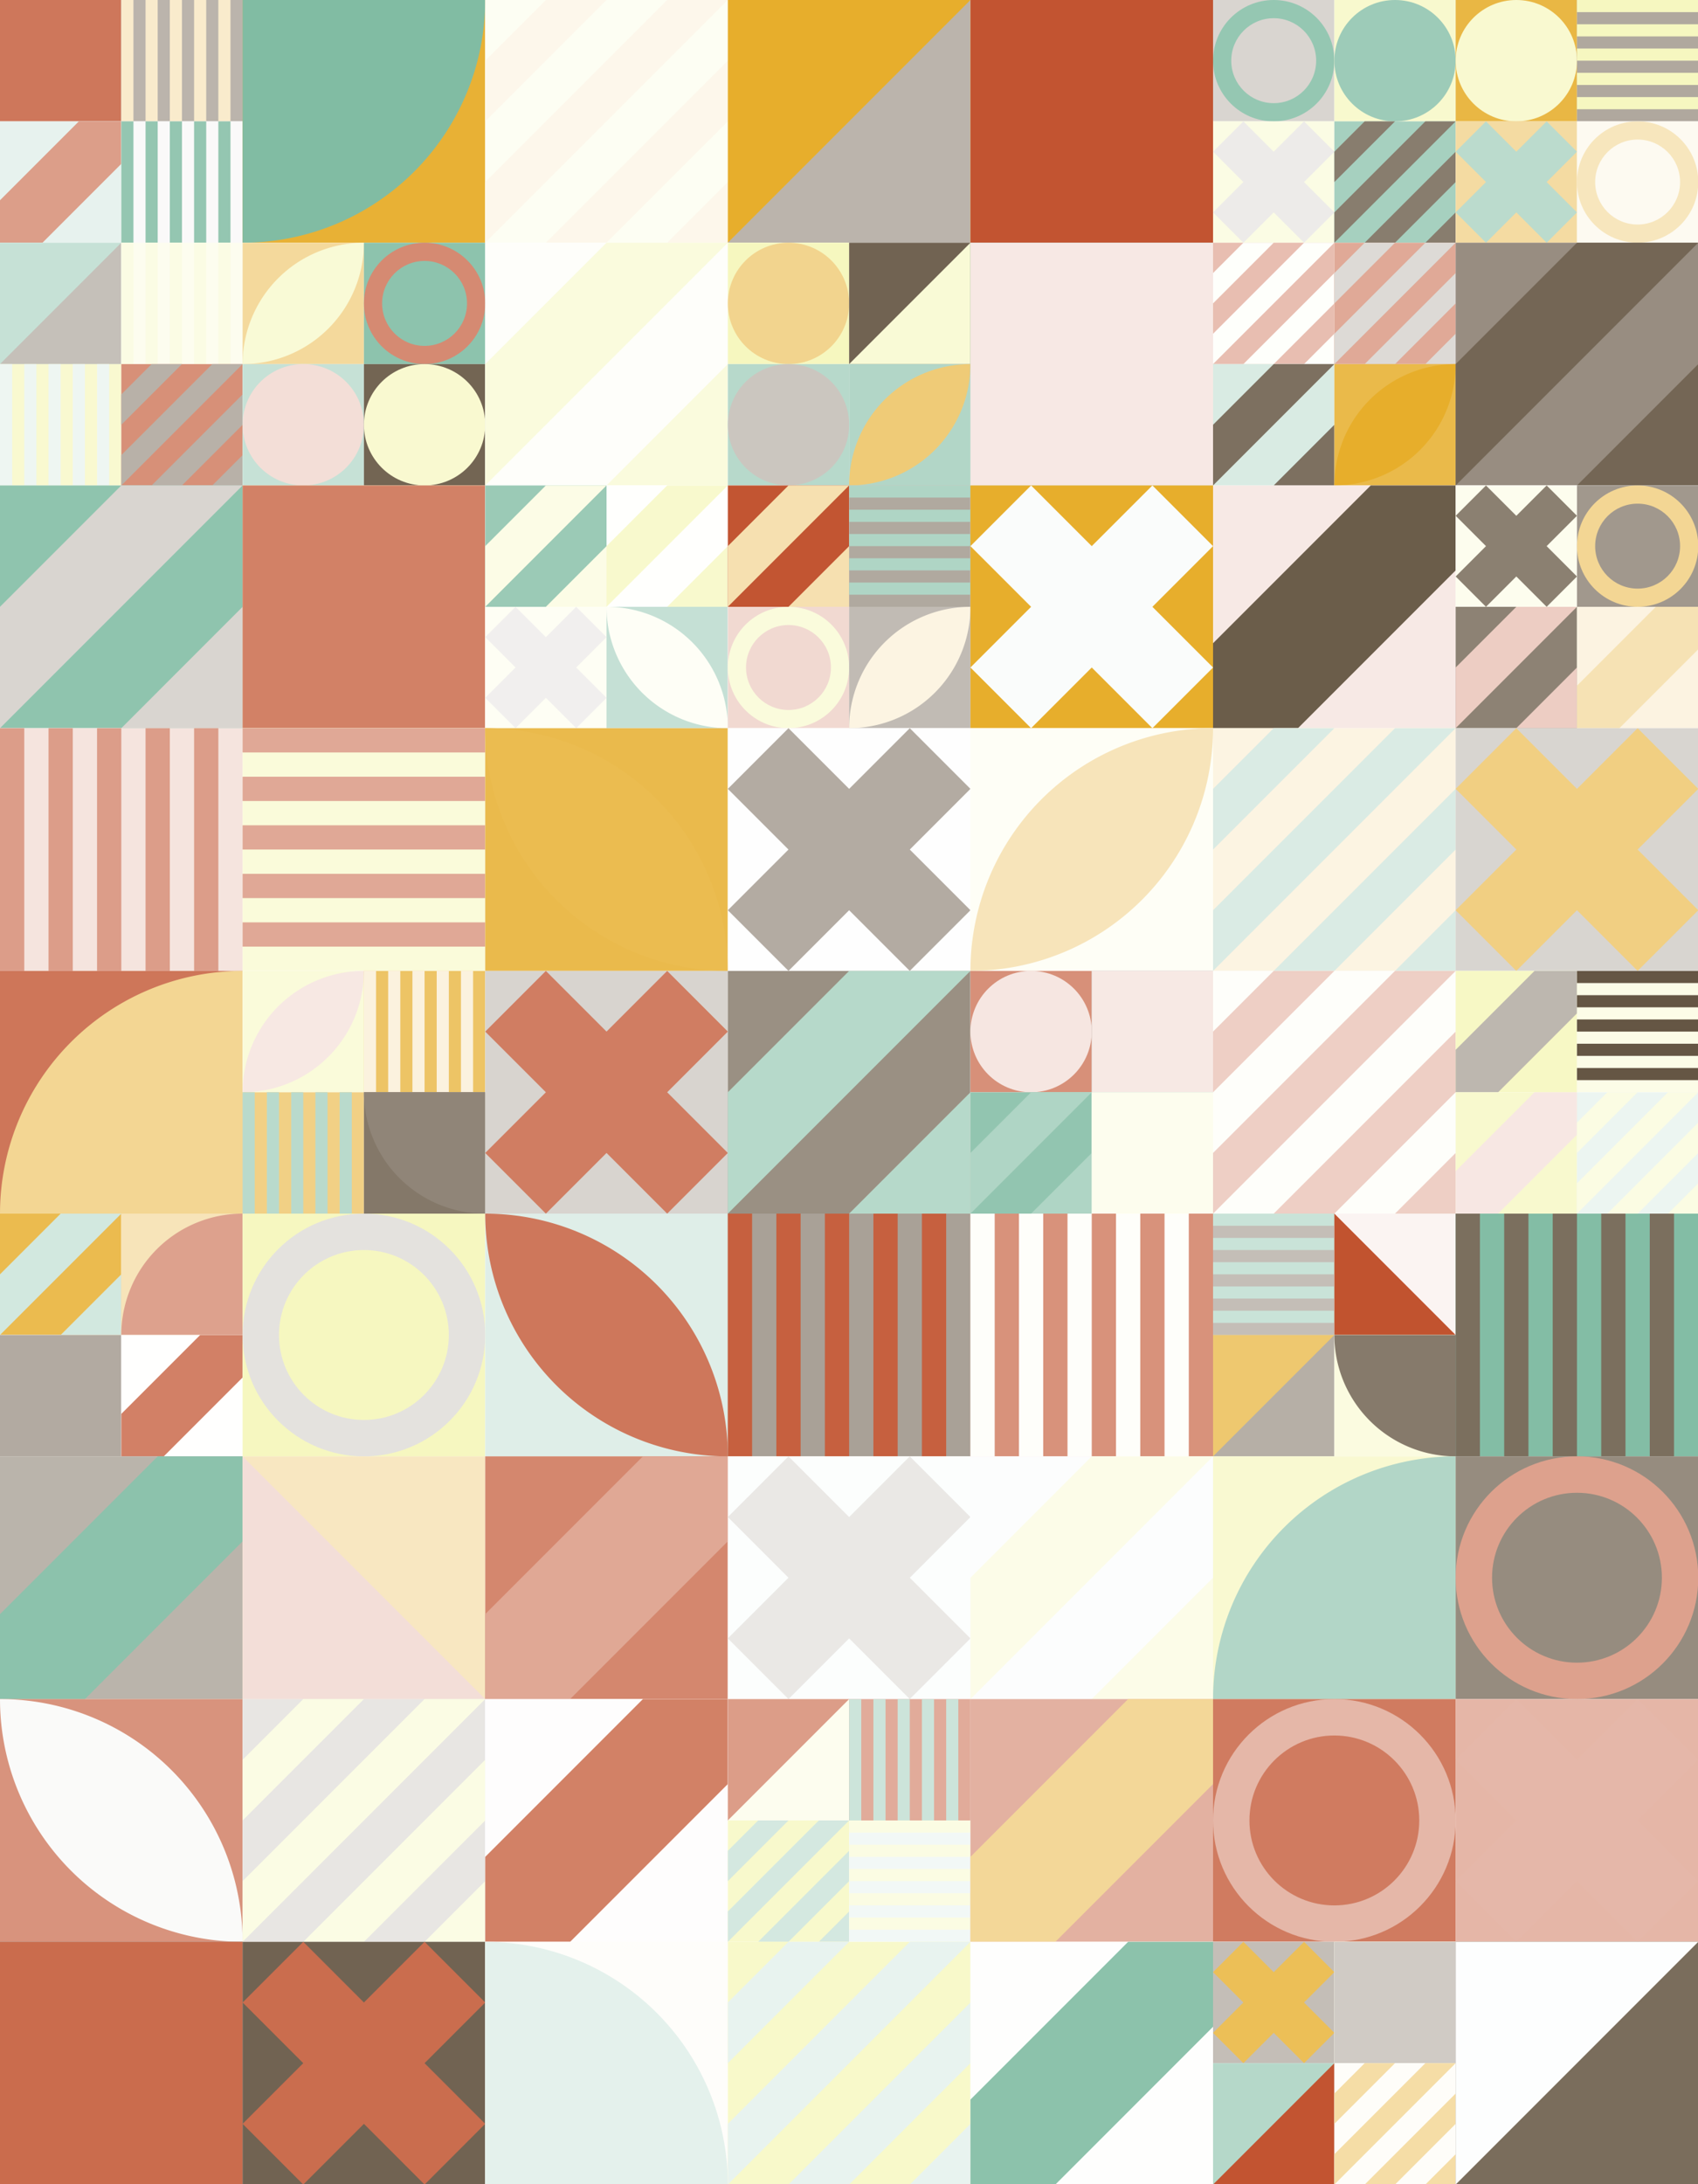 <?xml version="1.0" standalone="no"?><svg xmlns:xlink="http://www.w3.org/1999/xlink" xmlns="http://www.w3.org/2000/svg" viewBox="0 0 1000 1285.714" preserveAspectRatio="xMaxYMax slice"><rect x="0" y="0" width="1000" height="1285.714" fill="#333333" stroke="none"/><g transform="scale(1.786)"><rect x="0" y="0" width="560" height="720" fill="#ffffff"/><rect x="0" y="0" width="80" height="80" fill="#ffffff"/><rect x="0" y="0" width="40" height="40" fill="#fdf9ef"/><rect x="0" y="0" width="40" height="40" fill="#ce775b"/><rect x="40" y="0" width="40" height="40" fill="#bbb4ac"/><g transform="translate(40,0) scale(2) rotate(0)"><rect width="2" height="20" fill="#f9ebcc"/><rect x="4" width="2" height="20" fill="#f9ebcc"/><rect x="8" width="2" height="20" fill="#f9ebcc"/><rect x="12" width="2" height="20" fill="#f9ebcc"/><rect x="16" width="2" height="20" fill="#f9ebcc"/></g><rect x="0" y="40" width="40" height="40" fill="#e7f2ee"/><g transform="translate(0,40) scale(2) rotate(0)"><path d="M13 0H20V7L7 20H0V13L13 0Z" fill="#dc9e89"/></g><rect x="40" y="40" width="40" height="40" fill="#faf9f9"/><g transform="translate(40,40) scale(2) rotate(0)"><rect width="2" height="20" fill="#94c6b1"/><rect x="4" width="2" height="20" fill="#94c6b1"/><rect x="8" width="2" height="20" fill="#94c6b1"/><rect x="12" width="2" height="20" fill="#94c6b1"/><rect x="16" width="2" height="20" fill="#94c6b1"/></g><rect x="80" y="0" width="80" height="80" fill="#e8b135"/><path d="M 80 80 A 80 80 0 0 0 160 0 L 80 0" fill="#81bca3"/><rect x="160" y="0" width="80" height="80" fill="#fdfef3"/><g transform="translate(160,0) scale(4) rotate(0)"><path d="M5 0H10L5 5L0 10V5L5 0Z" fill="#fdf7eb"/><path d="M20 15V20H15L20 15Z" fill="#fdf7eb"/><path d="M20 5V10L15 15L10 20H5L20 5Z" fill="#fdf7eb"/><path d="M15 0H20L5 15L0 20V15L15 0Z" fill="#fdf7eb"/></g><rect x="240" y="0" width="80" height="80" fill="#e7ae2c"/><polygon points="320,0 320,80 240,80" fill="#bbb4ac"/><rect x="320" y="0" width="80" height="80" fill="#f7f8c1"/><rect x="320" y="0" width="80" height="80" fill="#c25431"/><rect x="400" y="0" width="80" height="80" fill="#ffffff"/><rect x="400" y="0" width="40" height="40" fill="#d9d5d0"/><g transform="translate(400,0) scale(2) rotate(0)"><path fill-rule="evenodd" clip-rule="evenodd" d="M10 20C15.523 20 20 15.523 20 10C20 4.477 15.523 0 10 0C4.477 0 0 4.477 0 10C0 15.523 4.477 20 10 20ZM10 17C13.866 17 17 13.866 17 10C17 6.134 13.866 3 10 3C6.134 3 3 6.134 3 10C3 13.866 6.134 17 10 17Z" fill="#95c7b2"/></g><rect x="440" y="0" width="40" height="40" fill="#f8f9ce"/><circle cx="460" cy="20" r="20" fill="#9dcbb8"/><rect x="400" y="40" width="40" height="40" fill="#fbfce4"/><g transform="translate(400,40) scale(2) rotate(0)"><path d="M10 5L5 0L0 5L5 10L0 15L5 20L10 15L15 20L20 15L15 10L20 5L15 0L10 5Z" fill="#edebe9"/></g><rect x="440" y="40" width="40" height="40" fill="#a6d0bf"/><g transform="translate(440,40) scale(2) rotate(0)"><path d="M5 0H10L5 5L0 10V5L5 0Z" fill="#887d6e"/><path d="M20 15V20H15L20 15Z" fill="#887d6e"/><path d="M20 5V10L15 15L10 20H5L20 5Z" fill="#887d6e"/><path d="M15 0H20L5 15L0 20V15L15 0Z" fill="#887d6e"/></g><rect x="480" y="0" width="80" height="80" fill="#ffffff"/><rect x="480" y="0" width="40" height="40" fill="#e9b744"/><circle cx="500" cy="20" r="20" fill="#f9f9d0"/><rect x="520" y="0" width="40" height="40" fill="#b0a89e"/><g transform="translate(520,0) scale(2) rotate(0)"><rect width="20" height="2" fill="#f6f7c0"/><rect y="4" width="20" height="2" fill="#f6f7c0"/><rect y="8" width="20" height="2" fill="#f6f7c0"/><rect y="12" width="20" height="2" fill="#f6f7c0"/><rect y="16" width="20" height="2" fill="#f6f7c0"/></g><rect x="480" y="40" width="40" height="40" fill="#f4dba2"/><g transform="translate(480,40) scale(2) rotate(0)"><path d="M10 5L5 0L0 5L5 10L0 15L5 20L10 15L15 20L20 15L15 10L20 5L15 0L10 5Z" fill="#bbdbcd"/></g><rect x="520" y="40" width="40" height="40" fill="#fdfaf1"/><g transform="translate(520,40) scale(2) rotate(0)"><path fill-rule="evenodd" clip-rule="evenodd" d="M10 20C15.523 20 20 15.523 20 10C20 4.477 15.523 0 10 0C4.477 0 0 4.477 0 10C0 15.523 4.477 20 10 20ZM10 17C13.866 17 17 13.866 17 10C17 6.134 13.866 3 10 3C6.134 3 3 6.134 3 10C3 13.866 6.134 17 10 17Z" fill="#f7e6bd"/></g><rect x="0" y="80" width="80" height="80" fill="#ffffff"/><rect x="0" y="80" width="40" height="40" fill="#c6e1d6"/><polygon points="40,80 40,120 0,120" fill="#c5c0b9"/><rect x="40" y="80" width="40" height="40" fill="#fdfdef"/><g transform="translate(40,80) scale(2) rotate(0)"><rect width="2" height="20" fill="#fbfce4"/><rect x="4" width="2" height="20" fill="#fbfce4"/><rect x="8" width="2" height="20" fill="#fbfce4"/><rect x="12" width="2" height="20" fill="#fbfce4"/><rect x="16" width="2" height="20" fill="#fbfce4"/></g><rect x="0" y="120" width="40" height="40" fill="#f9f9d0"/><g transform="translate(0,120) scale(2) rotate(0)"><rect width="2" height="20" fill="#eef6f2"/><rect x="4" width="2" height="20" fill="#eef6f2"/><rect x="8" width="2" height="20" fill="#eef6f2"/><rect x="12" width="2" height="20" fill="#eef6f2"/><rect x="16" width="2" height="20" fill="#eef6f2"/></g><rect x="40" y="120" width="40" height="40" fill="#d79078"/><g transform="translate(40,120) scale(2) rotate(0)"><path d="M5 0H10L5 5L0 10V5L5 0Z" fill="#b8b1a8"/><path d="M20 15V20H15L20 15Z" fill="#b8b1a8"/><path d="M20 5V10L15 15L10 20H5L20 5Z" fill="#b8b1a8"/><path d="M15 0H20L5 15L0 20V15L15 0Z" fill="#b8b1a8"/></g><rect x="80" y="80" width="80" height="80" fill="#ffffff"/><rect x="80" y="80" width="40" height="40" fill="#f4d99c"/><path d="M 80 120 A 40 40 0 0 1  120 80 L 80 120 A 40 40 0 0 0 120 80" fill="#f9fad6"/><rect x="120" y="80" width="40" height="40" fill="#8dc3ad"/><g transform="translate(120,80) scale(2) rotate(0)"><path fill-rule="evenodd" clip-rule="evenodd" d="M10 20C15.523 20 20 15.523 20 10C20 4.477 15.523 0 10 0C4.477 0 0 4.477 0 10C0 15.523 4.477 20 10 20ZM10 17C13.866 17 17 13.866 17 10C17 6.134 13.866 3 10 3C6.134 3 3 6.134 3 10C3 13.866 6.134 17 10 17Z" fill="#d58a72"/></g><rect x="80" y="120" width="40" height="40" fill="#c6e1d6"/><circle cx="100" cy="140" r="20" fill="#f3ded7"/><rect x="120" y="120" width="40" height="40" fill="#736553"/><circle cx="140" cy="140" r="20" fill="#f9f9d0"/><rect x="160" y="80" width="80" height="80" fill="#fefefa"/><g transform="translate(160,80) scale(4) rotate(0)"><path d="M10 0H20L0 20V10L10 0Z" fill="#fafbdd"/><path d="M20 10V20H10L20 10Z" fill="#fafbdd"/></g><rect x="240" y="80" width="80" height="80" fill="#ffffff"/><rect x="240" y="80" width="40" height="40" fill="#f6f7bf"/><circle cx="260" cy="100" r="20" fill="#f2d48e"/><rect x="280" y="80" width="40" height="40" fill="#716352"/><polygon points="320,80 320,120 280,120" fill="#f9fad6"/><rect x="240" y="120" width="40" height="40" fill="#b7d9cb"/><circle cx="260" cy="140" r="20" fill="#cbc6bf"/><rect x="280" y="120" width="40" height="40" fill="#b2d6c7"/><path d="M 280 160 A 40 40 0 0 1  320 120 L 280 160 A 40 40 0 0 0 320 120" fill="#efcb77"/><rect x="320" y="80" width="80" height="80" fill="#85bea6"/><rect x="320" y="80" width="80" height="80" fill="#f7e8e4"/><rect x="400" y="80" width="80" height="80" fill="#ffffff"/><rect x="400" y="80" width="40" height="40" fill="#e8beb1"/><g transform="translate(400,80) scale(2) rotate(0)"><path d="M5 0H10L5 5L0 10V5L5 0Z" fill="#fefffb"/><path d="M20 15V20H15L20 15Z" fill="#fefffb"/><path d="M20 5V10L15 15L10 20H5L20 5Z" fill="#fefffb"/><path d="M15 0H20L5 15L0 20V15L15 0Z" fill="#fefffb"/></g><rect x="440" y="80" width="40" height="40" fill="#e0a997"/><g transform="translate(440,80) scale(2) rotate(0)"><path d="M5 0H10L5 5L0 10V5L5 0Z" fill="#dddad6"/><path d="M20 15V20H15L20 15Z" fill="#dddad6"/><path d="M20 5V10L15 15L10 20H5L20 5Z" fill="#dddad6"/><path d="M15 0H20L5 15L0 20V15L15 0Z" fill="#dddad6"/></g><rect x="400" y="120" width="40" height="40" fill="#d9ebe3"/><g transform="translate(400,120) scale(2) rotate(0)"><path d="M10 0H20L0 20V10L10 0Z" fill="#7d7060"/><path d="M20 10V20H10L20 10Z" fill="#7d7060"/></g><rect x="440" y="120" width="40" height="40" fill="#eaba4a"/><path d="M 440 160 A 40 40 0 0 1  480 120 L 440 160 A 40 40 0 0 0 480 120" fill="#e7ae2b"/><rect x="480" y="80" width="80" height="80" fill="#988d81"/><g transform="translate(480,80) scale(4) rotate(0)"><path d="M10 0H20L0 20V10L10 0Z" fill="#746655"/><path d="M20 10V20H10L20 10Z" fill="#746655"/></g><rect x="0" y="160" width="80" height="80" fill="#8fc4ae"/><g transform="translate(0,160) scale(4) rotate(0)"><path d="M10 0H20L0 20V10L10 0Z" fill="#d9d5d0"/><path d="M20 10V20H10L20 10Z" fill="#d9d5d0"/></g><rect x="80" y="160" width="80" height="80" fill="#f8f8c9"/><rect x="80" y="160" width="80" height="80" fill="#d28166"/><rect x="160" y="160" width="80" height="80" fill="#ffffff"/><rect x="160" y="160" width="40" height="40" fill="#9bcab6"/><g transform="translate(160,160) scale(2) rotate(0)"><path d="M10 0H20L0 20V10L10 0Z" fill="#fcfce6"/><path d="M20 10V20H10L20 10Z" fill="#fcfce6"/></g><rect x="200" y="160" width="40" height="40" fill="#fffffd"/><g transform="translate(200,160) scale(2) rotate(0)"><path d="M10 0H20L0 20V10L10 0Z" fill="#f8f9cd"/><path d="M20 10V20H10L20 10Z" fill="#f8f9cd"/></g><rect x="160" y="200" width="40" height="40" fill="#fefef4"/><g transform="translate(160,200) scale(2) rotate(0)"><path d="M10 5L5 0L0 5L5 10L0 15L5 20L10 15L15 20L20 15L15 10L20 5L15 0L10 5Z" fill="#f1efee"/></g><rect x="200" y="200" width="40" height="40" fill="#c5e0d5"/><path d="M 200 200 A 40 40 0 0 1  240 240 L 200 200 A 40 40 0 0 0 240 240" fill="#fefef6"/><rect x="240" y="160" width="80" height="80" fill="#ffffff"/><rect x="240" y="160" width="40" height="40" fill="#c25532"/><g transform="translate(240,160) scale(2) rotate(0)"><path d="M10 0H20L0 20V10L10 0Z" fill="#f6e0b0"/><path d="M20 10V20H10L20 10Z" fill="#f6e0b0"/></g><rect x="280" y="160" width="40" height="40" fill="#b0a99f"/><g transform="translate(280,160) scale(2) rotate(0)"><rect width="20" height="2" fill="#afd5c5"/><rect y="4" width="20" height="2" fill="#afd5c5"/><rect y="8" width="20" height="2" fill="#afd5c5"/><rect y="12" width="20" height="2" fill="#afd5c5"/><rect y="16" width="20" height="2" fill="#afd5c5"/></g><rect x="240" y="200" width="40" height="40" fill="#f1d9d1"/><g transform="translate(240,200) scale(2) rotate(0)"><path fill-rule="evenodd" clip-rule="evenodd" d="M10 20C15.523 20 20 15.523 20 10C20 4.477 15.523 0 10 0C4.477 0 0 4.477 0 10C0 15.523 4.477 20 10 20ZM10 17C13.866 17 17 13.866 17 10C17 6.134 13.866 3 10 3C6.134 3 3 6.134 3 10C3 13.866 6.134 17 10 17Z" fill="#fafbdc"/></g><rect x="280" y="200" width="40" height="40" fill="#c1bbb4"/><path d="M 280 240 A 40 40 0 0 1  320 200 L 280 240 A 40 40 0 0 0 320 200" fill="#fcf4e2"/><rect x="320" y="160" width="80" height="80" fill="#e7ae2c"/><g transform="translate(320,160) scale(4) rotate(0)"><path d="M10 5L5 0L0 5L5 10L0 15L5 20L10 15L15 20L20 15L15 10L20 5L15 0L10 5Z" fill="#fafcfb"/></g><rect x="400" y="160" width="80" height="80" fill="#f7e9e5"/><g transform="translate(400,160) scale(4) rotate(0)"><path d="M13 0H20V7L7 20H0V13L13 0Z" fill="#6b5d4a"/></g><rect x="480" y="160" width="80" height="80" fill="#ffffff"/><rect x="480" y="160" width="40" height="40" fill="#fdfdee"/><g transform="translate(480,160) scale(2) rotate(0)"><path d="M10 5L5 0L0 5L5 10L0 15L5 20L10 15L15 20L20 15L15 10L20 5L15 0L10 5Z" fill="#8b8071"/></g><rect x="520" y="160" width="40" height="40" fill="#a1988d"/><g transform="translate(520,160) scale(2) rotate(0)"><path fill-rule="evenodd" clip-rule="evenodd" d="M10 20C15.523 20 20 15.523 20 10C20 4.477 15.523 0 10 0C4.477 0 0 4.477 0 10C0 15.523 4.477 20 10 20ZM10 17C13.866 17 17 13.866 17 10C17 6.134 13.866 3 10 3C6.134 3 3 6.134 3 10C3 13.866 6.134 17 10 17Z" fill="#f3d694"/></g><rect x="480" y="200" width="40" height="40" fill="#8d8274"/><g transform="translate(480,200) scale(2) rotate(0)"><path d="M10 0H20L0 20V10L10 0Z" fill="#edcdc3"/><path d="M20 10V20H10L20 10Z" fill="#edcdc3"/></g><rect x="520" y="200" width="40" height="40" fill="#fcf3e1"/><g transform="translate(520,200) scale(2) rotate(0)"><path d="M13 0H20V7L7 20H0V13L13 0Z" fill="#f6e2b4"/></g><rect x="0" y="240" width="80" height="80" fill="#f5e4de"/><g transform="translate(0,240) scale(4) rotate(0)"><rect width="2" height="20" fill="#dc9d89"/><rect x="4" width="2" height="20" fill="#dc9d89"/><rect x="8" width="2" height="20" fill="#dc9d89"/><rect x="12" width="2" height="20" fill="#dc9d89"/><rect x="16" width="2" height="20" fill="#dc9d89"/></g><rect x="80" y="240" width="80" height="80" fill="#fafbda"/><g transform="translate(80,240) scale(4) rotate(0)"><rect width="20" height="2" fill="#e0a896"/><rect y="4" width="20" height="2" fill="#e0a896"/><rect y="8" width="20" height="2" fill="#e0a896"/><rect y="12" width="20" height="2" fill="#e0a896"/><rect y="16" width="20" height="2" fill="#e0a896"/></g><rect x="160" y="240" width="80" height="80" fill="#eaba4c"/><path d="M 160 240 A 80 80 0 0 1  240 320 L 160 240 A 80 80 0 0 0 240 320" fill="#ebbc50"/><rect x="240" y="240" width="80" height="80" fill="#fefefe"/><g transform="translate(240,240) scale(4) rotate(0)"><path d="M10 5L5 0L0 5L5 10L0 15L5 20L10 15L15 20L20 15L15 10L20 5L15 0L10 5Z" fill="#b3aba2"/></g><rect x="320" y="240" width="80" height="80" fill="#fefef6"/><path d="M 320 320 A 80 80 0 0 1  400 240 L 320 320 A 80 80 0 0 0 400 240" fill="#f7e4ba"/><rect x="400" y="240" width="80" height="80" fill="#fcf4e2"/><g transform="translate(400,240) scale(4) rotate(0)"><path d="M5 0H10L5 5L0 10V5L5 0Z" fill="#daebe4"/><path d="M20 15V20H15L20 15Z" fill="#daebe4"/><path d="M20 5V10L15 15L10 20H5L20 5Z" fill="#daebe4"/><path d="M15 0H20L5 15L0 20V15L15 0Z" fill="#daebe4"/></g><rect x="480" y="240" width="80" height="80" fill="#d8d5d0"/><g transform="translate(480,240) scale(4) rotate(0)"><path d="M10 5L5 0L0 5L5 10L0 15L5 20L10 15L15 20L20 15L15 10L20 5L15 0L10 5Z" fill="#f1cf82"/></g><rect x="0" y="320" width="80" height="80" fill="#ce7659"/><path d="M 0 400 A 80 80 0 0 1  80 320 L 80 400" fill="#f3d693"/><rect x="80" y="320" width="80" height="80" fill="#ffffff"/><rect x="80" y="320" width="40" height="40" fill="#fafbda"/><path d="M 80 360 A 40 40 0 0 1  120 320 L 80 360 A 40 40 0 0 0 120 320" fill="#f7e8e3"/><rect x="120" y="320" width="40" height="40" fill="#edc465"/><g transform="translate(120,320) scale(2) rotate(0)"><rect width="2" height="20" fill="#fbf2de"/><rect x="4" width="2" height="20" fill="#fbf2de"/><rect x="8" width="2" height="20" fill="#fbf2de"/><rect x="12" width="2" height="20" fill="#fbf2de"/><rect x="16" width="2" height="20" fill="#fbf2de"/></g><rect x="80" y="360" width="40" height="40" fill="#f1d085"/><g transform="translate(80,360) scale(2) rotate(0)"><rect width="2" height="20" fill="#b9dacc"/><rect x="4" width="2" height="20" fill="#b9dacc"/><rect x="8" width="2" height="20" fill="#b9dacc"/><rect x="12" width="2" height="20" fill="#b9dacc"/><rect x="16" width="2" height="20" fill="#b9dacc"/></g><rect x="120" y="360" width="40" height="40" fill="#847869"/><path d="M 120 360 A 40 40 0 0 0 160 400 L 160 360" fill="#908578"/><rect x="160" y="320" width="80" height="80" fill="#d8d4cf"/><g transform="translate(160,320) scale(4) rotate(0)"><path d="M10 5L5 0L0 5L5 10L0 15L5 20L10 15L15 20L20 15L15 10L20 5L15 0L10 5Z" fill="#d07d62"/></g><rect x="240" y="320" width="80" height="80" fill="#9a9083"/><g transform="translate(240,320) scale(4) rotate(0)"><path d="M10 0H20L0 20V10L10 0Z" fill="#b6d9ca"/><path d="M20 10V20H10L20 10Z" fill="#b6d9ca"/></g><rect x="320" y="320" width="80" height="80" fill="#ffffff"/><rect x="320" y="320" width="40" height="40" fill="#d79079"/><circle cx="340" cy="340" r="20" fill="#f6e6e1"/><rect x="360" y="320" width="40" height="40" fill="#a1988c"/><rect x="360" y="320" width="40" height="40" fill="#f7e9e4"/><rect x="320" y="360" width="40" height="40" fill="#92c5b0"/><g transform="translate(320,360) scale(2) rotate(0)"><path d="M10 0H20L0 20V10L10 0Z" fill="#afd5c5"/><path d="M20 10V20H10L20 10Z" fill="#afd5c5"/></g><rect x="360" y="360" width="40" height="40" fill="#d1e7de"/><rect x="360" y="360" width="40" height="40" fill="#fdfdee"/><rect x="400" y="320" width="80" height="80" fill="#fefefa"/><g transform="translate(400,320) scale(4) rotate(0)"><path d="M5 0H10L5 5L0 10V5L5 0Z" fill="#eecfc5"/><path d="M20 15V20H15L20 15Z" fill="#eecfc5"/><path d="M20 5V10L15 15L10 20H5L20 5Z" fill="#eecfc5"/><path d="M15 0H20L5 15L0 20V15L15 0Z" fill="#eecfc5"/></g><rect x="480" y="320" width="80" height="80" fill="#ffffff"/><rect x="480" y="320" width="40" height="40" fill="#f7f8c5"/><g transform="translate(480,320) scale(2) rotate(0)"><path d="M13 0H20V7L7 20H0V13L13 0Z" fill="#bdb7af"/></g><rect x="520" y="320" width="40" height="40" fill="#fcfce7"/><g transform="translate(520,320) scale(2) rotate(0)"><rect width="20" height="2" fill="#655644"/><rect y="4" width="20" height="2" fill="#655644"/><rect y="8" width="20" height="2" fill="#655644"/><rect y="12" width="20" height="2" fill="#655644"/><rect y="16" width="20" height="2" fill="#655644"/></g><rect x="480" y="360" width="40" height="40" fill="#f8f9ce"/><g transform="translate(480,360) scale(2) rotate(0)"><path d="M13 0H20V7L7 20H0V13L13 0Z" fill="#f7e7e3"/></g><rect x="520" y="360" width="40" height="40" fill="#ecf5f1"/><g transform="translate(520,360) scale(2) rotate(0)"><path d="M5 0H10L5 5L0 10V5L5 0Z" fill="#fbfce3"/><path d="M20 15V20H15L20 15Z" fill="#fbfce3"/><path d="M20 5V10L15 15L10 20H5L20 5Z" fill="#fbfce3"/><path d="M15 0H20L5 15L0 20V15L15 0Z" fill="#fbfce3"/></g><rect x="0" y="400" width="80" height="80" fill="#ffffff"/><rect x="0" y="400" width="40" height="40" fill="#ebbb4f"/><g transform="translate(0,400) scale(2) rotate(0)"><path d="M10 0H20L0 20V10L10 0Z" fill="#d2e8df"/><path d="M20 10V20H10L20 10Z" fill="#d2e8df"/></g><rect x="40" y="400" width="40" height="40" fill="#f7e4b9"/><path d="M 40 440 A 40 40 0 0 1  80 400 L 80 440" fill="#dda18d"/><rect x="0" y="440" width="40" height="40" fill="#ffffff"/><rect x="0" y="440" width="40" height="40" fill="#b2aaa1"/><rect x="40" y="440" width="40" height="40" fill="#fffffe"/><g transform="translate(40,440) scale(2) rotate(0)"><path d="M13 0H20V7L7 20H0V13L13 0Z" fill="#d28066"/></g><rect x="80" y="400" width="80" height="80" fill="#f6f7c0"/><g transform="translate(80,400) scale(4) rotate(0)"><path fill-rule="evenodd" clip-rule="evenodd" d="M10 20C15.523 20 20 15.523 20 10C20 4.477 15.523 0 10 0C4.477 0 0 4.477 0 10C0 15.523 4.477 20 10 20ZM10 17C13.866 17 17 13.866 17 10C17 6.134 13.866 3 10 3C6.134 3 3 6.134 3 10C3 13.866 6.134 17 10 17Z" fill="#e4e2de"/></g><rect x="160" y="400" width="80" height="80" fill="#dfeee8"/><path d="M 160 400 A 80 80 0 0 1  240 480 L 160 400 A 80 80 0 0 0 240 480" fill="#ce775b"/><rect x="240" y="400" width="80" height="80" fill="#a9a197"/><g transform="translate(240,400) scale(4) rotate(0)"><rect width="2" height="20" fill="#c6603f"/><rect x="4" width="2" height="20" fill="#c6603f"/><rect x="8" width="2" height="20" fill="#c6603f"/><rect x="12" width="2" height="20" fill="#c6603f"/><rect x="16" width="2" height="20" fill="#c6603f"/></g><rect x="320" y="400" width="80" height="80" fill="#d8927b"/><g transform="translate(320,400) scale(4) rotate(0)"><rect width="2" height="20" fill="#fefefa"/><rect x="4" width="2" height="20" fill="#fefefa"/><rect x="8" width="2" height="20" fill="#fefefa"/><rect x="12" width="2" height="20" fill="#fefefa"/><rect x="16" width="2" height="20" fill="#fefefa"/></g><rect x="400" y="400" width="80" height="80" fill="#ffffff"/><rect x="400" y="400" width="40" height="40" fill="#c4beb7"/><g transform="translate(400,400) scale(2) rotate(0)"><rect width="20" height="2" fill="#c9e3d8"/><rect y="4" width="20" height="2" fill="#c9e3d8"/><rect y="8" width="20" height="2" fill="#c9e3d8"/><rect y="12" width="20" height="2" fill="#c9e3d8"/><rect y="16" width="20" height="2" fill="#c9e3d8"/></g><rect x="440" y="400" width="40" height="40" fill="#c1532f"/><polygon points="440,400 480,400 480,440" fill="#fbf4f2"/><rect x="400" y="440" width="40" height="40" fill="#b6afa6"/><polygon points="400,440 440,440 400,480" fill="#eec86f"/><rect x="440" y="440" width="40" height="40" fill="#fbfbe0"/><path d="M 440 440 A 40 40 0 0 0 480 480 L 480 440" fill="#867a6b"/><rect x="480" y="400" width="80" height="80" fill="#83bda5"/><g transform="translate(480,400) scale(4) rotate(0)"><rect width="2" height="20" fill="#7b6f5e"/><rect x="4" width="2" height="20" fill="#7b6f5e"/><rect x="8" width="2" height="20" fill="#7b6f5e"/><rect x="12" width="2" height="20" fill="#7b6f5e"/><rect x="16" width="2" height="20" fill="#7b6f5e"/></g><rect x="0" y="480" width="80" height="80" fill="#bab4ab"/><g transform="translate(0,480) scale(4) rotate(0)"><path d="M13 0H20V7L7 20H0V13L13 0Z" fill="#8cc2ac"/></g><rect x="80" y="480" width="80" height="80" fill="#f8e7c1"/><polygon points="80,480 160,560 80,560" fill="#f3ded8"/><rect x="160" y="480" width="80" height="80" fill="#d4876e"/><g transform="translate(160,480) scale(4) rotate(0)"><path d="M13 0H20V7L7 20H0V13L13 0Z" fill="#e0a895"/></g><rect x="240" y="480" width="80" height="80" fill="#fcfefd"/><g transform="translate(240,480) scale(4) rotate(0)"><path d="M10 5L5 0L0 5L5 10L0 15L5 20L10 15L15 20L20 15L15 10L20 5L15 0L10 5Z" fill="#eae8e5"/></g><rect x="320" y="480" width="80" height="80" fill="#fcfdfd"/><g transform="translate(320,480) scale(4) rotate(0)"><path d="M10 0H20L0 20V10L10 0Z" fill="#fcfce8"/><path d="M20 10V20H10L20 10Z" fill="#fcfce8"/></g><rect x="400" y="480" width="80" height="80" fill="#f9f9d1"/><path d="M 400 560 A 80 80 0 0 1  480 480 L 480 560" fill="#b2d6c7"/><rect x="480" y="480" width="80" height="80" fill="#968c7f"/><g transform="translate(480,480) scale(4) rotate(0)"><path fill-rule="evenodd" clip-rule="evenodd" d="M10 20C15.523 20 20 15.523 20 10C20 4.477 15.523 0 10 0C4.477 0 0 4.477 0 10C0 15.523 4.477 20 10 20ZM10 17C13.866 17 17 13.866 17 10C17 6.134 13.866 3 10 3C6.134 3 3 6.134 3 10C3 13.866 6.134 17 10 17Z" fill="#dda18d"/></g><rect x="0" y="560" width="80" height="80" fill="#d8937d"/><path d="M 0 560 A 80 80 0 0 1  80 640 L 0 560 A 80 80 0 0 0 80 640" fill="#fafaf9"/><rect x="80" y="560" width="80" height="80" fill="#e8e6e3"/><g transform="translate(80,560) scale(4) rotate(0)"><path d="M5 0H10L5 5L0 10V5L5 0Z" fill="#fbfce4"/><path d="M20 15V20H15L20 15Z" fill="#fbfce4"/><path d="M20 5V10L15 15L10 20H5L20 5Z" fill="#fbfce4"/><path d="M15 0H20L5 15L0 20V15L15 0Z" fill="#fbfce4"/></g><rect x="160" y="560" width="80" height="80" fill="#fefdfd"/><g transform="translate(160,560) scale(4) rotate(0)"><path d="M13 0H20V7L7 20H0V13L13 0Z" fill="#d28166"/></g><rect x="240" y="560" width="80" height="80" fill="#ffffff"/><rect x="240" y="560" width="40" height="40" fill="#dc9d88"/><polygon points="280,560 280,600 240,600" fill="#fdfdef"/><rect x="280" y="560" width="40" height="40" fill="#e1ab9a"/><g transform="translate(280,560) scale(2) rotate(0)"><rect width="2" height="20" fill="#cce4da"/><rect x="4" width="2" height="20" fill="#cce4da"/><rect x="8" width="2" height="20" fill="#cce4da"/><rect x="12" width="2" height="20" fill="#cce4da"/><rect x="16" width="2" height="20" fill="#cce4da"/></g><rect x="240" y="600" width="40" height="40" fill="#f8f9cc"/><g transform="translate(240,600) scale(2) rotate(0)"><path d="M5 0H10L5 5L0 10V5L5 0Z" fill="#d4e8e0"/><path d="M20 15V20H15L20 15Z" fill="#d4e8e0"/><path d="M20 5V10L15 15L10 20H5L20 5Z" fill="#d4e8e0"/><path d="M15 0H20L5 15L0 20V15L15 0Z" fill="#d4e8e0"/></g><rect x="280" y="600" width="40" height="40" fill="#f2f8f6"/><g transform="translate(280,600) scale(2) rotate(0)"><rect width="20" height="2" fill="#fbfce3"/><rect y="4" width="20" height="2" fill="#fbfce3"/><rect y="8" width="20" height="2" fill="#fbfce3"/><rect y="12" width="20" height="2" fill="#fbfce3"/><rect y="16" width="20" height="2" fill="#fbfce3"/></g><rect x="320" y="560" width="80" height="80" fill="#e3b1a1"/><g transform="translate(320,560) scale(4) rotate(0)"><path d="M13 0H20V7L7 20H0V13L13 0Z" fill="#f3d798"/></g><rect x="400" y="560" width="80" height="80" fill="#d07b60"/><g transform="translate(400,560) scale(4) rotate(0)"><path fill-rule="evenodd" clip-rule="evenodd" d="M10 20C15.523 20 20 15.523 20 10C20 4.477 15.523 0 10 0C4.477 0 0 4.477 0 10C0 15.523 4.477 20 10 20ZM10 17C13.866 17 17 13.866 17 10C17 6.134 13.866 3 10 3C6.134 3 3 6.134 3 10C3 13.866 6.134 17 10 17Z" fill="#e5b7a8"/></g><rect x="480" y="560" width="80" height="80" fill="#e5b6a7"/><g transform="translate(480,560) scale(4) rotate(0)"><path d="M10 5L5 0L0 5L5 10L0 15L5 20L10 15L15 20L20 15L15 10L20 5L15 0L10 5Z" fill="#e5b7a9"/></g><rect x="0" y="640" width="80" height="80" fill="#887d6e"/><rect x="0" y="640" width="80" height="80" fill="#ca6c4d"/><rect x="80" y="640" width="80" height="80" fill="#716352"/><g transform="translate(80,640) scale(4) rotate(0)"><path d="M10 5L5 0L0 5L5 10L0 15L5 20L10 15L15 20L20 15L15 10L20 5L15 0L10 5Z" fill="#ca6d4e"/></g><rect x="160" y="640" width="80" height="80" fill="#fefdfa"/><path d="M 160 640 A 80 80 0 0 1 240 720 L 160 720" fill="#e4f1ec"/><rect x="240" y="640" width="80" height="80" fill="#f8f9ca"/><g transform="translate(240,640) scale(4) rotate(0)"><path d="M5 0H10L5 5L0 10V5L5 0Z" fill="#e8f3ef"/><path d="M20 15V20H15L20 15Z" fill="#e8f3ef"/><path d="M20 5V10L15 15L10 20H5L20 5Z" fill="#e8f3ef"/><path d="M15 0H20L5 15L0 20V15L15 0Z" fill="#e8f3ef"/></g><rect x="320" y="640" width="80" height="80" fill="#fefefd"/><g transform="translate(320,640) scale(4) rotate(0)"><path d="M13 0H20V7L7 20H0V13L13 0Z" fill="#8cc2ab"/></g><rect x="400" y="640" width="80" height="80" fill="#ffffff"/><rect x="400" y="640" width="40" height="40" fill="#c4beb7"/><g transform="translate(400,640) scale(2) rotate(0)"><path d="M10 5L5 0L0 5L5 10L0 15L5 20L10 15L15 20L20 15L15 10L20 5L15 0L10 5Z" fill="#ecbf57"/></g><rect x="440" y="640" width="40" height="40" fill="#fbfbdf"/><rect x="440" y="640" width="40" height="40" fill="#d0cbc5"/><rect x="400" y="680" width="40" height="40" fill="#b5d8c9"/><polygon points="440,680 440,720 400,720" fill="#c25431"/><rect x="440" y="680" width="40" height="40" fill="#fefdf9"/><g transform="translate(440,680) scale(2) rotate(0)"><path d="M5 0H10L5 5L0 10V5L5 0Z" fill="#f5dda6"/><path d="M20 15V20H15L20 15Z" fill="#f5dda6"/><path d="M20 5V10L15 15L10 20H5L20 5Z" fill="#f5dda6"/><path d="M15 0H20L5 15L0 20V15L15 0Z" fill="#f5dda6"/></g><rect x="480" y="640" width="80" height="80" fill="#7a6d5c"/><polygon points="480,640 560,640 480,720" fill="#fdfefe"/></g></svg>